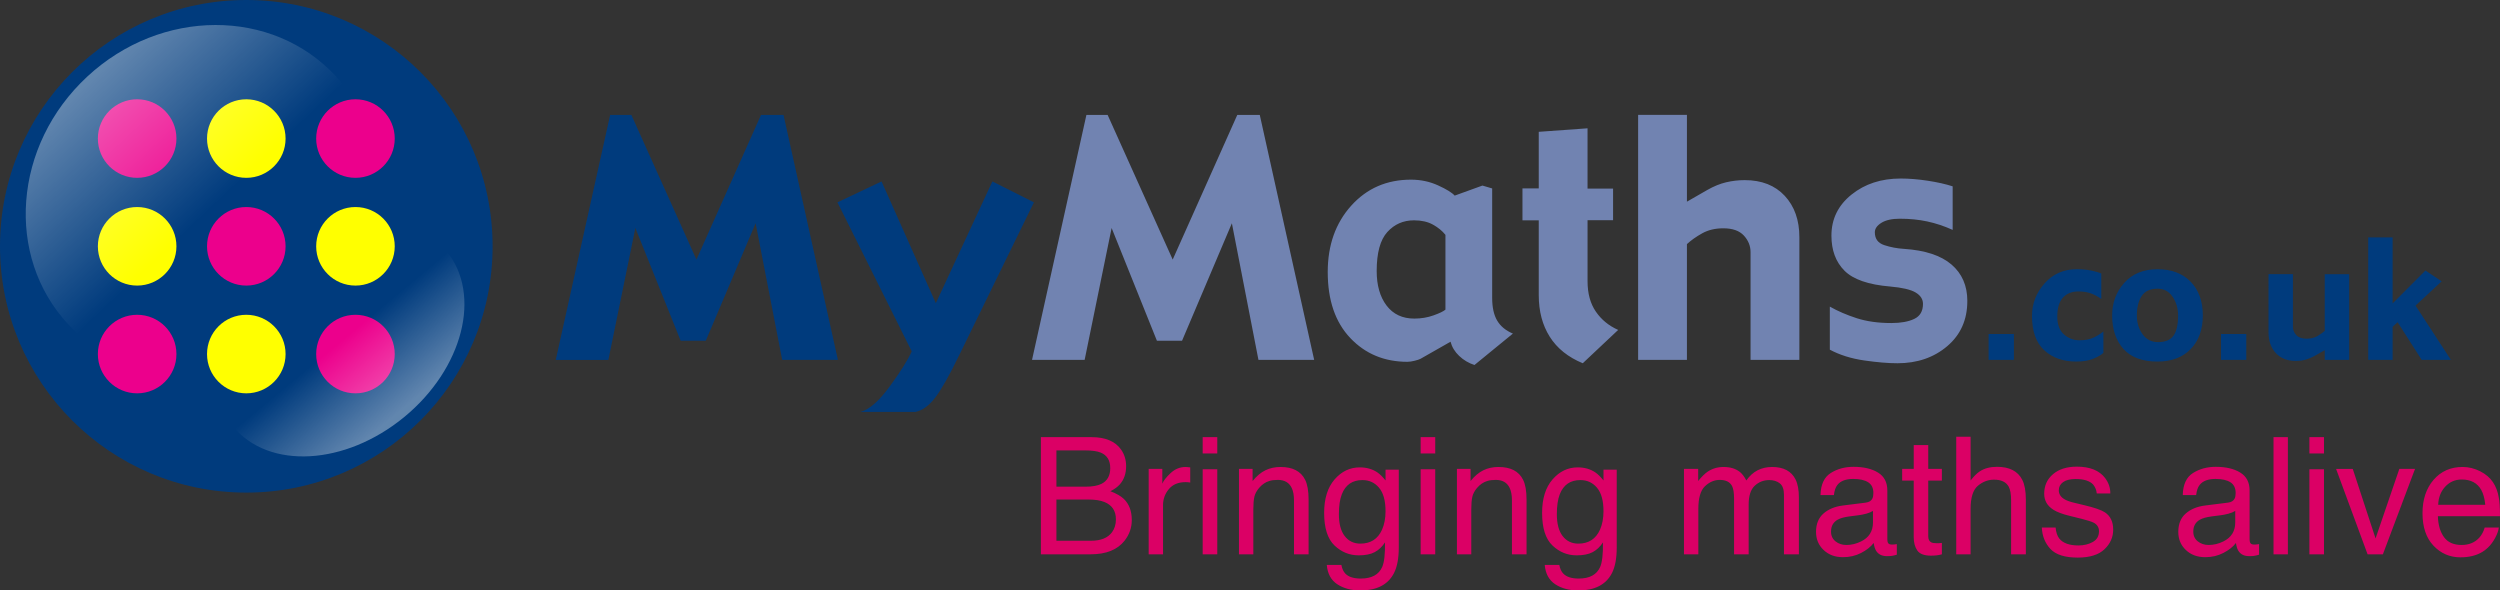 <svg xmlns="http://www.w3.org/2000/svg" width="495.938" height="117.127" viewBox="0 0 495.938 117.127"><rect x="0" y="0" width="495.938" height="117.127" fill="#333333" stroke="none"/><path fill="#003B7D" d="M97.72 48.863c0 26.982-21.875 48.855-48.86 48.855S0 75.846 0 48.863C0 21.875 21.875 0 48.86 0s48.86 21.875 48.86 48.863z"/><path fill="#EC008C" d="M35 27.488c0 4.3-3.488 7.79-7.793 7.79-4.304 0-7.793-3.49-7.793-7.79 0-4.307 3.49-7.793 7.793-7.793 4.305 0 7.793 3.487 7.793 7.793zM78.306 27.488c0 4.3-3.488 7.79-7.792 7.79s-7.793-3.49-7.793-7.79c0-4.307 3.49-7.793 7.794-7.793s7.792 3.487 7.792 7.793z"/><path fill="#ff0" d="M56.652 27.488c0 4.3-3.488 7.79-7.792 7.79-4.305 0-7.792-3.49-7.792-7.79 0-4.307 3.487-7.793 7.792-7.793 4.304 0 7.792 3.487 7.792 7.793zM35 48.863c0 4.3-3.488 7.79-7.793 7.79-4.304 0-7.793-3.49-7.793-7.79 0-4.307 3.49-7.793 7.793-7.793 4.305 0 7.793 3.487 7.793 7.793zM78.306 48.863c0 4.3-3.488 7.79-7.792 7.79s-7.793-3.49-7.793-7.79c0-4.307 3.49-7.793 7.794-7.793s7.792 3.487 7.792 7.793z"/><path fill="#EC008C" d="M56.652 48.863c0 4.3-3.488 7.79-7.792 7.79-4.305 0-7.792-3.49-7.792-7.79 0-4.307 3.487-7.793 7.792-7.793 4.304 0 7.792 3.487 7.792 7.793zM35 70.238c0 4.3-3.488 7.79-7.793 7.79-4.304 0-7.793-3.49-7.793-7.79 0-4.307 3.49-7.793 7.793-7.793 4.305 0 7.793 3.487 7.793 7.793zM78.306 70.238c0 4.3-3.488 7.79-7.792 7.79s-7.793-3.49-7.793-7.79c0-4.307 3.49-7.793 7.794-7.793s7.792 3.487 7.792 7.793z"/><path fill="#ff0" d="M56.652 70.238c0 4.3-3.488 7.79-7.792 7.79-4.305 0-7.792-3.49-7.792-7.79 0-4.307 3.487-7.793 7.792-7.793 4.304 0 7.792 3.487 7.792 7.793z"/><linearGradient id="a" gradientUnits="userSpaceOnUse" x1="169.885" y1="258.436" x2="204.686" y2="258.12" gradientTransform="matrix(.681 .733 -.829 .769 116.279 -307.117)"><stop offset="0" stop-color="#fff" stop-opacity=".38"/><stop offset="1" stop-color="#fff" stop-opacity="0"/></linearGradient><path fill="url(#a)" d="M62.795 64.188c-14.65 13.61-36.705 13.67-49.27.144C.96 50.81 2.65 28.812 17.297 15.207c14.648-13.605 36.707-13.67 49.27-.145 12.563 13.528 10.875 35.52-3.773 49.126z"/><linearGradient id="b" gradientUnits="userSpaceOnUse" x1="51.49" y1="-123.143" x2="51.377" y2="-152.546" gradientTransform="matrix(.644 -.529 .73 .887 136.005 218.113)"><stop offset="0" stop-color="#fff" stop-opacity=".38"/><stop offset=".539" stop-color="#fff" stop-opacity="0"/></linearGradient><path fill="url(#b)" d="M88.588 49.848c7.036 8.562 3.27 23.29-8.413 32.895-11.685 9.61-26.86 10.453-33.9 1.893-7.038-8.56-3.27-23.287 8.413-32.895 11.683-9.607 26.86-10.453 33.9-1.892z"/><path fill="#003B7D" d="M166.22 71.395h-11.052l-5.272-27.105-9.888 23.308h-4.983L126.04 45.23l-5.356 26.165h-10.436l10.79-48.6h4.207l12.91 28.698 12.813-28.698h4.46l10.792 48.6zM205.106 40.137l-14.86 30.396c-1.96 4.032-3.548 6.83-4.76 8.39s-2.496 2.492-3.845 2.788h-10.966c1.73-.423 3.67-2.106 5.822-5.05s3.607-5.263 4.366-6.958l-14.736-29.564 8.75-4.148 10.768 24.155 11.22-24.155 8.242 4.147z"/><path fill="#7183B1" d="M260.7 71.395h-11.053l-5.272-27.105-9.888 23.308h-4.983l-8.986-22.368-5.355 26.165h-10.436l10.79-48.6h4.207l12.91 28.698 12.813-28.698h4.46l10.792 48.6zM300.123 66.174l-7.625 6.233c-1.16-.38-2.173-.98-3.038-1.804s-1.435-1.76-1.708-2.816l-5.948 3.385c-.232.127-.628.258-1.187.396-.56.137-1.028.206-1.408.206-4.58 0-8.36-1.57-11.344-4.715-2.985-3.144-4.477-7.51-4.477-13.1 0-5.315 1.55-9.698 4.65-13.146 3.1-3.45 7.056-5.173 11.865-5.173 1.92 0 3.712.38 5.38 1.14 1.665.76 2.762 1.435 3.29 2.025l5.505-1.993 1.93.57v21.705c0 1.898.332 3.407.997 4.524.664 1.12 1.702 1.973 3.116 2.564zm-13.384-4.746v-14.84c-.634-.79-1.462-1.466-2.485-2.032-1.023-.565-2.273-.848-3.75-.848-2.13 0-3.897.777-5.3 2.33s-2.104 4.125-2.104 7.717c0 2.853.654 5.14 1.962 6.86 1.308 1.723 3.143 2.584 5.506 2.584 1.35 0 2.615-.212 3.797-.634 1.182-.42 1.973-.8 2.374-1.138zM321.006 65.446l-7.024 6.613c-2.91-1.2-5.094-2.953-6.55-5.257s-2.183-5.057-2.183-8.256V43.71h-3.23v-6.33h3.23V26.15l9.68-.696v11.96h5.063v6.265h-5.062v12.115c0 2.418.55 4.427 1.646 6.025 1.097 1.6 2.573 2.81 4.43 3.63zM356.95 71.395h-9.682V50.037c0-1.244-.443-2.346-1.33-3.307-.885-.96-2.245-1.44-4.08-1.44-1.604 0-3.002.333-4.193.998-1.192.665-2.2 1.376-3.02 2.136v22.97h-9.683v-48.6h9.682v17.213l4.024-2.31c1.288-.738 2.54-1.25 3.754-1.535 1.215-.285 2.445-.427 3.692-.427 3.358 0 6.004 1.04 7.937 3.117 1.934 2.078 2.9 4.815 2.9 8.21v24.333zM390.267 59.72c0 3.712-1.33 6.696-3.986 8.953-2.657 2.257-5.948 3.386-9.87 3.386-1.836 0-4.035-.186-6.598-.555-2.563-.37-4.836-1.08-6.818-2.136v-8.544c1.56.886 3.333 1.65 5.315 2.294 1.98.644 4.28.965 6.897.965 1.877 0 3.39-.274 4.54-.823 1.15-.548 1.725-1.54 1.725-2.974 0-.928-.485-1.682-1.456-2.262-.97-.58-2.658-.976-5.062-1.187-4.303-.36-7.32-1.403-9.05-3.133-1.728-1.73-2.593-4.05-2.593-6.96 0-3.292 1.324-6.002 3.972-8.133 2.647-2.13 5.9-3.196 9.76-3.196 1.69 0 3.492.148 5.412.443 1.92.296 3.554.665 4.904 1.108v8.638c-1.688-.76-3.37-1.318-5.047-1.677-1.676-.36-3.485-.54-5.425-.54-1.56 0-2.78.27-3.654.808-.875.538-1.312 1.166-1.312 1.883 0 1.288.622 2.137 1.867 2.548 1.244.412 2.552.66 3.923.744 4.176.274 7.314 1.308 9.413 3.1 2.098 1.795 3.147 4.21 3.147 7.247z"/><path fill="#003B7D" d="M399.506 71.395h-5.015v-5.142h5.016v5.142zM417.256 70.002c-.348.348-.98.723-1.898 1.123-.918.4-2.073.6-3.465.6-2.626 0-4.75-.747-6.368-2.243-1.62-1.497-2.428-3.768-2.428-6.813 0-2.435.833-4.587 2.5-6.458 1.666-1.87 3.792-2.806 6.375-2.806 1.065 0 2.03.09 2.895.27.865.18 1.524.374 1.978.584v5.046c-.823-.57-1.574-.96-2.254-1.17s-1.44-.316-2.285-.316c-1.318 0-2.347.413-3.085 1.24s-1.107 2.072-1.107 3.735c0 1.58.438 2.76 1.313 3.538.875.78 1.91 1.17 3.1 1.17 1.056 0 1.947-.162 2.675-.484.73-.322 1.414-.742 2.058-1.258v4.24zM436.984 62.567c0 2.795-.8 5.02-2.402 6.676-1.602 1.656-3.8 2.483-6.59 2.483-3.004 0-5.254-.833-6.75-2.5-1.497-1.666-2.245-3.886-2.245-6.66 0-2.52.806-4.677 2.418-6.47 1.612-1.794 3.804-2.69 6.576-2.69 2.783 0 4.977.828 6.584 2.484 1.607 1.656 2.41 3.882 2.41 6.677zm-4.904 0c0-1.382-.36-2.61-1.083-3.686-.723-1.075-1.722-1.613-2.998-1.613-1.467 0-2.516.49-3.15 1.47s-.948 2.258-.948 3.83c0 1.466.38 2.716 1.14 3.75.76 1.034 1.776 1.55 3.053 1.55 1.424 0 2.444-.42 3.06-1.258s.925-2.187.925-4.043zM445.606 71.395h-5.015v-5.142h5.016v5.142zM466.015 71.395h-4.842v-1.93l-2.01 1.14c-.56.315-1.144.56-1.755.735-.612.174-1.27.26-1.978.26-1.677 0-2.998-.518-3.963-1.557-.965-1.04-1.448-2.413-1.448-4.12V54.387h4.84v10.44c0 .624.22 1.172.665 1.647.443.475 1.123.712 2.04.712.855 0 1.588-.182 2.2-.546.61-.363 1.08-.698 1.408-1.004V54.388h4.842v17.007zM486.2 71.395h-5.797l-4.777-7.477-.99.917v6.56h-4.84v-24.3h4.84v13.1l6.514-6.535 3.216 2.15-5.185 4.81 7.02 10.775z"/><g fill="#DB0065"><path d="M206.482 86.72h10.048c2.74 0 4.687.813 5.845 2.438.68.96 1.02 2.067 1.02 3.322 0 1.466-.418 2.668-1.25 3.607-.434.496-1.056.95-1.868 1.36 1.192.455 2.083.966 2.674 1.535 1.045 1.013 1.567 2.41 1.567 4.192 0 1.498-.472 2.854-1.417 4.066-1.412 1.814-3.656 2.72-6.733 2.72h-9.885V86.72zm8.872 9.825c1.343 0 2.387-.185 3.133-.554 1.172-.58 1.758-1.623 1.758-3.13 0-1.52-.623-2.543-1.87-3.07-.704-.295-1.748-.443-3.133-.443h-5.675v7.198h5.787zm1.064 10.726c1.948 0 3.337-.558 4.168-1.676.52-.707.783-1.56.783-2.563 0-1.687-.762-2.836-2.285-3.448-.81-.327-1.88-.49-3.21-.49h-6.308v8.178h6.85zM227.87 93.018h2.706v2.927c.222-.57.765-1.263 1.63-2.08s1.86-1.227 2.99-1.227c.052 0 .142.005.268.016.126.01.342.032.648.063v3.006c-.17-.032-.324-.053-.467-.063-.142-.01-.298-.016-.466-.016-1.436 0-2.538.46-3.308 1.384-.77.923-1.155 1.985-1.155 3.188v9.745h-2.848V93.02zM238.582 86.72h2.895v3.23h-2.895v-3.23zm0 6.377h2.895v16.864h-2.895V93.098zM245.78 93.018h2.705v2.404c.8-.99 1.65-1.703 2.547-2.136.896-.432 1.893-.648 2.99-.648 2.405 0 4.03.838 4.873 2.516.464.917.696 2.23.696 3.94v10.868h-2.894v-10.68c0-1.034-.153-1.867-.46-2.5-.505-1.055-1.423-1.582-2.75-1.582-.676 0-1.23.07-1.662.206-.78.232-1.466.696-2.057 1.392-.475.56-.783 1.137-.926 1.732-.14.596-.212 1.448-.212 2.555v8.875h-2.848V93.018zM273.22 93.698c.535.37 1.08.907 1.638 1.614v-2.136h2.626v15.41c0 2.15-.315 3.85-.946 5.093-1.177 2.298-3.4 3.448-6.67 3.448-1.817 0-3.347-.41-4.587-1.226-1.24-.817-1.933-2.096-2.08-3.836h2.894c.136.76.41 1.345.818 1.756.64.633 1.647.95 3.02.95 2.172 0 3.594-.77 4.265-2.31.398-.908.582-2.527.55-4.858-.566.865-1.25 1.51-2.048 1.93-.8.422-1.855.633-3.168.633-1.828 0-3.427-.65-4.798-1.954s-2.057-3.457-2.057-6.463c0-2.837.69-5.052 2.072-6.645 1.38-1.592 3.048-2.39 5.002-2.39 1.323.002 2.48.33 3.467.983zm.347 3.053c-.86-1.012-1.957-1.518-3.29-1.518-1.994 0-3.358.938-4.092 2.816-.388 1.002-.583 2.315-.583 3.94 0 1.908.386 3.36 1.157 4.358.77.997 1.806 1.495 3.107 1.495 2.036 0 3.468-.92 4.297-2.768.462-1.044.692-2.262.692-3.654 0-2.1-.43-3.654-1.29-4.667zM281.82 86.72h2.894v3.23h-2.895v-3.23zm0 6.377h2.894v16.864h-2.895V93.098zM289.017 93.018h2.705v2.404c.8-.99 1.65-1.703 2.547-2.136.895-.432 1.892-.648 2.99-.648 2.404 0 4.028.838 4.872 2.516.464.917.696 2.23.696 3.94v10.868h-2.895v-10.68c0-1.034-.153-1.867-.46-2.5-.505-1.055-1.423-1.582-2.75-1.582-.676 0-1.23.07-1.662.206-.78.232-1.465.696-2.056 1.392-.475.56-.783 1.137-.926 1.732-.142.596-.213 1.448-.213 2.555v8.875h-2.848V93.018zM316.456 93.698c.536.37 1.082.907 1.64 1.614v-2.136h2.625v15.41c0 2.15-.314 3.85-.945 5.093-1.177 2.298-3.4 3.448-6.67 3.448-1.817 0-3.347-.41-4.587-1.226-1.24-.817-1.934-2.096-2.082-3.836h2.895c.137.76.41 1.345.82 1.756.64.633 1.646.95 3.02.95 2.17 0 3.593-.77 4.264-2.31.398-.908.582-2.527.55-4.858-.566.865-1.25 1.51-2.048 1.93-.798.422-1.854.633-3.167.633-1.83 0-3.428-.65-4.8-1.954s-2.056-3.457-2.056-6.463c0-2.837.69-5.052 2.072-6.645 1.382-1.592 3.05-2.39 5.003-2.39 1.322.002 2.478.33 3.466.983zm.348 3.053c-.86-1.012-1.957-1.518-3.29-1.518-1.994 0-3.358.938-4.092 2.816-.388 1.002-.583 2.315-.583 3.94 0 1.908.385 3.36 1.156 4.358.77.997 1.807 1.495 3.108 1.495 2.036 0 3.468-.92 4.297-2.768.463-1.044.693-2.262.693-3.654.002-2.1-.428-3.654-1.29-4.667zM334.058 93.018h2.816v2.404c.675-.833 1.287-1.44 1.835-1.82.938-.642 2.003-.964 3.195-.964 1.35 0 2.437.332 3.26.997.463.38.885.94 1.265 1.677.633-.907 1.376-1.58 2.23-2.017s1.814-.657 2.88-.657c2.277 0 3.828.823 4.65 2.468.443.886.665 2.078.665 3.576v11.28h-2.958V98.19c0-1.128-.282-1.903-.846-2.325-.563-.422-1.25-.633-2.063-.633-1.118 0-2.08.375-2.887 1.123-.807.75-1.21 2-1.21 3.75v9.856h-2.895V98.903c0-1.15-.137-1.988-.41-2.515-.434-.79-1.24-1.187-2.422-1.187-1.076 0-2.054.417-2.935 1.25-.88.833-1.32 2.342-1.32 4.525v8.986h-2.85V93.02zM370.128 99.707c.654-.084 1.092-.358 1.313-.82.127-.255.19-.62.19-1.097 0-.974-.345-1.68-1.034-2.12s-1.676-.66-2.96-.66c-1.484 0-2.537.404-3.158 1.21-.348.444-.574 1.107-.68 1.986h-2.657c.054-2.094.73-3.55 2.032-4.37 1.3-.82 2.81-1.23 4.527-1.23 1.99 0 3.607.38 4.85 1.14 1.232.758 1.85 1.94 1.85 3.543v9.76c0 .296.06.534.18.712.122.18.378.27.768.27.127 0 .27-.01.427-.024.158-.016.327-.04.506-.07v2.103c-.442.127-.78.207-1.012.238s-.548.047-.95.047c-.98 0-1.69-.348-2.135-1.044-.232-.368-.396-.89-.49-1.565-.58.76-1.414 1.418-2.5 1.978s-2.284.838-3.59.838c-1.573 0-2.856-.476-3.853-1.43-.997-.952-1.495-2.145-1.495-3.578 0-1.57.49-2.786 1.47-3.65.982-.863 2.27-1.396 3.86-1.596l4.543-.57zm-5.996 7.693c.6.474 1.313.71 2.136.71 1.002 0 1.972-.23 2.91-.695 1.583-.77 2.374-2.027 2.374-3.775v-2.29c-.347.22-.794.407-1.342.555-.547.148-1.084.254-1.61.317l-1.72.22c-1.032.138-1.808.354-2.328.648-.88.495-1.32 1.284-1.32 2.368-.002.82.3 1.468.9 1.942zM379.636 88.287h2.88v4.73h2.704v2.325h-2.705v11.06c0 .59.2.985.6 1.186.223.116.592.174 1.108.174.137 0 .285-.003.443-.01s.343-.024.554-.053v2.26c-.327.096-.667.165-1.02.207-.354.042-.736.063-1.147.063-1.33 0-2.23-.34-2.706-1.02s-.712-1.564-.712-2.65V95.342h-2.294v-2.325h2.295v-4.73zM388.07 86.642h2.847v8.67c.675-.854 1.28-1.456 1.82-1.804.916-.6 2.06-.902 3.432-.902 2.456 0 4.123.86 4.998 2.58.475.938.712 2.24.712 3.907v10.87h-2.927v-10.68c0-1.245-.158-2.158-.475-2.738-.517-.928-1.487-1.392-2.91-1.392-1.182 0-2.253.406-3.212 1.218-.96.813-1.44 2.348-1.44 4.605v8.986h-2.847V86.643zM407.78 104.646c.087.95.33 1.677.727 2.183.732.916 2.002 1.375 3.81 1.375 1.077 0 2.024-.23 2.843-.688.818-.458 1.227-1.168 1.227-2.128 0-.73-.327-1.282-.98-1.662-.42-.23-1.244-.5-2.477-.807l-2.3-.568c-1.467-.358-2.55-.76-3.247-1.203-1.243-.77-1.865-1.836-1.865-3.197 0-1.603.585-2.9 1.756-3.892 1.17-.99 2.744-1.486 4.722-1.486 2.586 0 4.452.75 5.595 2.247.717.95 1.064 1.974 1.043 3.07h-2.69c-.053-.64-.285-1.222-.695-1.747-.67-.745-1.83-1.117-3.482-1.117-1.1 0-1.936.205-2.502.615-.567.41-.85.952-.85 1.625 0 .736.372 1.324 1.117 1.766.43.264 1.064.495 1.903.695l1.918.46c2.086.495 3.482.975 4.192 1.438 1.107.728 1.66 1.873 1.66 3.433 0 1.508-.578 2.81-1.737 3.908s-2.923 1.645-5.293 1.645c-2.552 0-4.36-.573-5.422-1.717s-1.63-2.56-1.706-4.248h2.737zM441.992 99.707c.654-.084 1.092-.358 1.313-.82.126-.255.19-.62.19-1.097 0-.974-.346-1.68-1.035-2.12s-1.676-.66-2.96-.66c-1.484 0-2.537.404-3.158 1.21-.348.444-.574 1.107-.68 1.986h-2.657c.053-2.094.73-3.55 2.03-4.37 1.302-.82 2.81-1.23 4.528-1.23 1.99 0 3.608.38 4.85 1.14 1.233.758 1.85 1.94 1.85 3.543v9.76c0 .296.06.534.182.712.12.18.377.27.767.27.127 0 .27-.01.427-.024.157-.016.326-.04.505-.07v2.103c-.443.127-.78.207-1.013.238s-.548.047-.95.047c-.98 0-1.69-.348-2.135-1.044-.232-.368-.396-.89-.49-1.565-.58.76-1.414 1.418-2.5 1.978s-2.284.838-3.59.838c-1.573 0-2.856-.476-3.853-1.43-.997-.952-1.495-2.145-1.495-3.578 0-1.57.49-2.786 1.47-3.65.98-.863 2.268-1.396 3.86-1.596l4.542-.57zm-5.996 7.693c.6.474 1.313.71 2.136.71 1.002 0 1.972-.23 2.91-.695 1.583-.77 2.374-2.027 2.374-3.775v-2.29c-.347.22-.794.407-1.342.555-.547.148-1.084.254-1.61.317l-1.72.22c-1.032.138-1.808.354-2.328.648-.88.495-1.32 1.284-1.32 2.368-.002.82.3 1.468.9 1.942zM451.01 86.72h2.847v23.24h-2.848V86.72zM458.128 86.72h2.895v3.23h-2.895v-3.23zm0 6.377h2.895v16.864h-2.895V93.098zM466.727 93.018l4.524 13.795 4.716-13.795h3.117l-6.38 16.943h-3.034l-6.25-16.942h3.307zM491.992 93.484c1.122.564 1.976 1.295 2.563 2.19.566.855.943 1.852 1.132 2.99.167.782.25 2.026.25 3.735h-12.322c.052 1.723.455 3.106 1.208 4.147.754 1.042 1.92 1.562 3.5 1.562 1.477 0 2.654-.494 3.533-1.48.49-.57.84-1.233 1.045-1.985h2.802c-.074.622-.32 1.315-.736 2.08-.416.765-.88 1.39-1.395 1.875-.856.844-1.92 1.413-3.186 1.708-.68.168-1.45.253-2.308.253-2.097 0-3.873-.766-5.33-2.3s-2.186-3.685-2.186-6.448c0-2.72.734-4.93 2.2-6.63 1.47-1.697 3.387-2.546 5.756-2.546 1.196.002 2.354.284 3.476.848zm1.02 6.653c-.114-1.234-.382-2.22-.8-2.958-.773-1.372-2.065-2.058-3.875-2.058-1.297 0-2.384.472-3.262 1.416-.88.944-1.345 2.144-1.396 3.6h9.333z"/></g></svg>